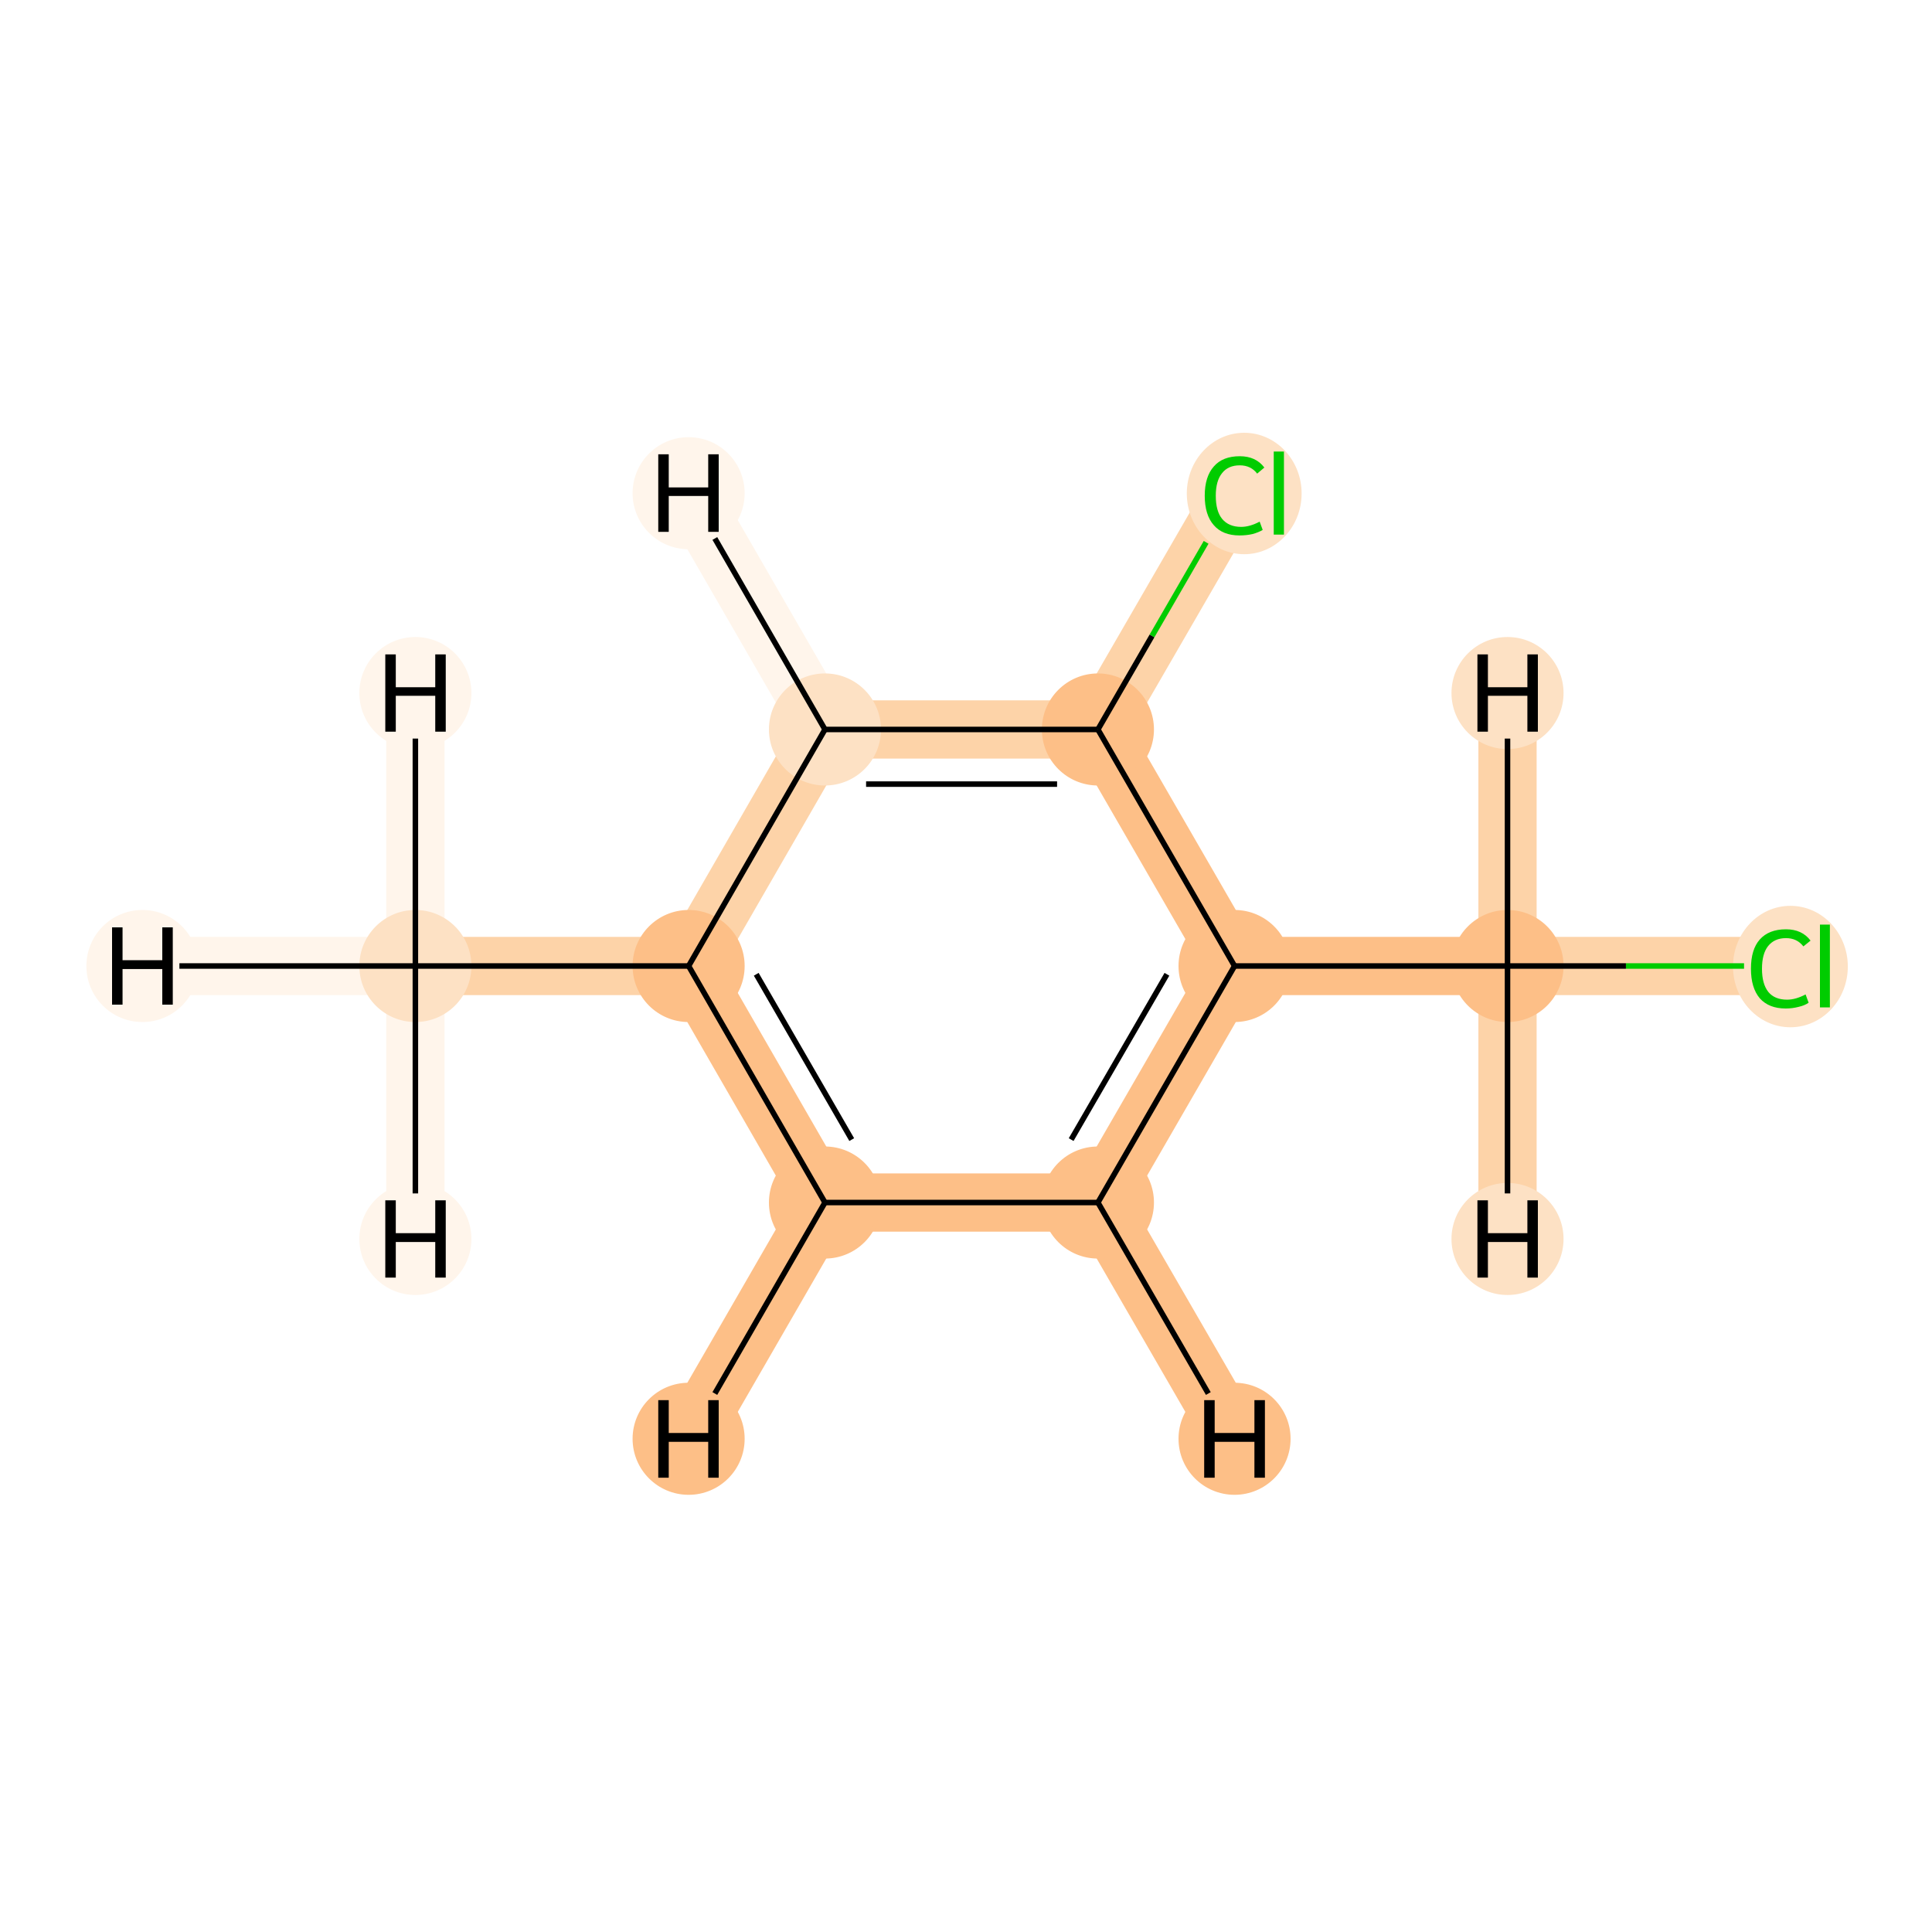 <?xml version='1.0' encoding='iso-8859-1'?>
<svg version='1.1' baseProfile='full'
              xmlns='http://www.w3.org/2000/svg'
                      xmlns:rdkit='http://www.rdkit.org/xml'
                      xmlns:xlink='http://www.w3.org/1999/xlink'
                  xml:space='preserve'
width='700px' height='700px' viewBox='0 0 700 700'>
<!-- END OF HEADER -->
<rect style='opacity:1.0;fill:#FFFFFF;stroke:none' width='700.0' height='700.0' x='0.0' y='0.0'> </rect>
<path d='M 645.2,350.0 L 546.2,350.0' style='fill:none;fill-rule:evenodd;stroke:#FDD3A8;stroke-width:21.1px;stroke-linecap:butt;stroke-linejoin:miter;stroke-opacity:1' />
<path d='M 546.2,350.0 L 447.3,350.0' style='fill:none;fill-rule:evenodd;stroke:#FDBF87;stroke-width:21.1px;stroke-linecap:butt;stroke-linejoin:miter;stroke-opacity:1' />
<path d='M 546.2,350.0 L 546.2,448.9' style='fill:none;fill-rule:evenodd;stroke:#FDD3A8;stroke-width:21.1px;stroke-linecap:butt;stroke-linejoin:miter;stroke-opacity:1' />
<path d='M 546.2,350.0 L 546.2,251.1' style='fill:none;fill-rule:evenodd;stroke:#FDD3A8;stroke-width:21.1px;stroke-linecap:butt;stroke-linejoin:miter;stroke-opacity:1' />
<path d='M 447.3,350.0 L 397.8,435.7' style='fill:none;fill-rule:evenodd;stroke:#FDBF87;stroke-width:21.1px;stroke-linecap:butt;stroke-linejoin:miter;stroke-opacity:1' />
<path d='M 447.3,350.0 L 397.8,264.3' style='fill:none;fill-rule:evenodd;stroke:#FDBF87;stroke-width:21.1px;stroke-linecap:butt;stroke-linejoin:miter;stroke-opacity:1' />
<path d='M 397.8,435.7 L 298.9,435.7' style='fill:none;fill-rule:evenodd;stroke:#FDBF87;stroke-width:21.1px;stroke-linecap:butt;stroke-linejoin:miter;stroke-opacity:1' />
<path d='M 397.8,435.7 L 447.3,521.3' style='fill:none;fill-rule:evenodd;stroke:#FDBF87;stroke-width:21.1px;stroke-linecap:butt;stroke-linejoin:miter;stroke-opacity:1' />
<path d='M 298.9,435.7 L 249.5,350.0' style='fill:none;fill-rule:evenodd;stroke:#FDBF87;stroke-width:21.1px;stroke-linecap:butt;stroke-linejoin:miter;stroke-opacity:1' />
<path d='M 298.9,435.7 L 249.5,521.3' style='fill:none;fill-rule:evenodd;stroke:#FDBF87;stroke-width:21.1px;stroke-linecap:butt;stroke-linejoin:miter;stroke-opacity:1' />
<path d='M 249.5,350.0 L 298.9,264.3' style='fill:none;fill-rule:evenodd;stroke:#FDD3A8;stroke-width:21.1px;stroke-linecap:butt;stroke-linejoin:miter;stroke-opacity:1' />
<path d='M 249.5,350.0 L 150.5,350.0' style='fill:none;fill-rule:evenodd;stroke:#FDD3A8;stroke-width:21.1px;stroke-linecap:butt;stroke-linejoin:miter;stroke-opacity:1' />
<path d='M 298.9,264.3 L 397.8,264.3' style='fill:none;fill-rule:evenodd;stroke:#FDD3A8;stroke-width:21.1px;stroke-linecap:butt;stroke-linejoin:miter;stroke-opacity:1' />
<path d='M 298.9,264.3 L 249.5,178.7' style='fill:none;fill-rule:evenodd;stroke:#FFF5EB;stroke-width:21.1px;stroke-linecap:butt;stroke-linejoin:miter;stroke-opacity:1' />
<path d='M 397.8,264.3 L 447.3,178.7' style='fill:none;fill-rule:evenodd;stroke:#FDD3A8;stroke-width:21.1px;stroke-linecap:butt;stroke-linejoin:miter;stroke-opacity:1' />
<path d='M 150.5,350.0 L 51.6,350.0' style='fill:none;fill-rule:evenodd;stroke:#FFF5EB;stroke-width:21.1px;stroke-linecap:butt;stroke-linejoin:miter;stroke-opacity:1' />
<path d='M 150.5,350.0 L 150.5,251.1' style='fill:none;fill-rule:evenodd;stroke:#FFF5EB;stroke-width:21.1px;stroke-linecap:butt;stroke-linejoin:miter;stroke-opacity:1' />
<path d='M 150.5,350.0 L 150.5,448.9' style='fill:none;fill-rule:evenodd;stroke:#FFF5EB;stroke-width:21.1px;stroke-linecap:butt;stroke-linejoin:miter;stroke-opacity:1' />
<ellipse cx='648.7' cy='350.2' rx='20.3' ry='21.5'  style='fill:#FDE1C4;fill-rule:evenodd;stroke:#FDE1C4;stroke-width:1.0px;stroke-linecap:butt;stroke-linejoin:miter;stroke-opacity:1' />
<ellipse cx='546.2' cy='350.0' rx='19.8' ry='19.8'  style='fill:#FDBF87;fill-rule:evenodd;stroke:#FDBF87;stroke-width:1.0px;stroke-linecap:butt;stroke-linejoin:miter;stroke-opacity:1' />
<ellipse cx='447.3' cy='350.0' rx='19.8' ry='19.8'  style='fill:#FDBF87;fill-rule:evenodd;stroke:#FDBF87;stroke-width:1.0px;stroke-linecap:butt;stroke-linejoin:miter;stroke-opacity:1' />
<ellipse cx='397.8' cy='435.7' rx='19.8' ry='19.8'  style='fill:#FDBF87;fill-rule:evenodd;stroke:#FDBF87;stroke-width:1.0px;stroke-linecap:butt;stroke-linejoin:miter;stroke-opacity:1' />
<ellipse cx='298.9' cy='435.7' rx='19.8' ry='19.8'  style='fill:#FDBF87;fill-rule:evenodd;stroke:#FDBF87;stroke-width:1.0px;stroke-linecap:butt;stroke-linejoin:miter;stroke-opacity:1' />
<ellipse cx='249.5' cy='350.0' rx='19.8' ry='19.8'  style='fill:#FDBF87;fill-rule:evenodd;stroke:#FDBF87;stroke-width:1.0px;stroke-linecap:butt;stroke-linejoin:miter;stroke-opacity:1' />
<ellipse cx='298.9' cy='264.3' rx='19.8' ry='19.8'  style='fill:#FDE1C4;fill-rule:evenodd;stroke:#FDE1C4;stroke-width:1.0px;stroke-linecap:butt;stroke-linejoin:miter;stroke-opacity:1' />
<ellipse cx='397.8' cy='264.3' rx='19.8' ry='19.8'  style='fill:#FDBF87;fill-rule:evenodd;stroke:#FDBF87;stroke-width:1.0px;stroke-linecap:butt;stroke-linejoin:miter;stroke-opacity:1' />
<ellipse cx='450.8' cy='178.8' rx='20.3' ry='21.5'  style='fill:#FDE1C4;fill-rule:evenodd;stroke:#FDE1C4;stroke-width:1.0px;stroke-linecap:butt;stroke-linejoin:miter;stroke-opacity:1' />
<ellipse cx='150.5' cy='350.0' rx='19.8' ry='19.8'  style='fill:#FDE1C4;fill-rule:evenodd;stroke:#FDE1C4;stroke-width:1.0px;stroke-linecap:butt;stroke-linejoin:miter;stroke-opacity:1' />
<ellipse cx='546.2' cy='448.9' rx='19.8' ry='19.8'  style='fill:#FDE1C4;fill-rule:evenodd;stroke:#FDE1C4;stroke-width:1.0px;stroke-linecap:butt;stroke-linejoin:miter;stroke-opacity:1' />
<ellipse cx='546.2' cy='251.1' rx='19.8' ry='19.8'  style='fill:#FDE1C4;fill-rule:evenodd;stroke:#FDE1C4;stroke-width:1.0px;stroke-linecap:butt;stroke-linejoin:miter;stroke-opacity:1' />
<ellipse cx='447.3' cy='521.3' rx='19.8' ry='19.8'  style='fill:#FDBF87;fill-rule:evenodd;stroke:#FDBF87;stroke-width:1.0px;stroke-linecap:butt;stroke-linejoin:miter;stroke-opacity:1' />
<ellipse cx='249.5' cy='521.3' rx='19.8' ry='19.8'  style='fill:#FDBF87;fill-rule:evenodd;stroke:#FDBF87;stroke-width:1.0px;stroke-linecap:butt;stroke-linejoin:miter;stroke-opacity:1' />
<ellipse cx='249.5' cy='178.7' rx='19.8' ry='19.8'  style='fill:#FFF5EB;fill-rule:evenodd;stroke:#FFF5EB;stroke-width:1.0px;stroke-linecap:butt;stroke-linejoin:miter;stroke-opacity:1' />
<ellipse cx='51.6' cy='350.0' rx='19.8' ry='19.8'  style='fill:#FFF5EB;fill-rule:evenodd;stroke:#FFF5EB;stroke-width:1.0px;stroke-linecap:butt;stroke-linejoin:miter;stroke-opacity:1' />
<ellipse cx='150.5' cy='251.1' rx='19.8' ry='19.8'  style='fill:#FFF5EB;fill-rule:evenodd;stroke:#FFF5EB;stroke-width:1.0px;stroke-linecap:butt;stroke-linejoin:miter;stroke-opacity:1' />
<ellipse cx='150.5' cy='448.9' rx='19.8' ry='19.8'  style='fill:#FFF5EB;fill-rule:evenodd;stroke:#FFF5EB;stroke-width:1.0px;stroke-linecap:butt;stroke-linejoin:miter;stroke-opacity:1' />
<path class='bond-0 atom-0 atom-1' d='M 631.9,350.0 L 589.1,350.0' style='fill:none;fill-rule:evenodd;stroke:#00CC00;stroke-width:2.0px;stroke-linecap:butt;stroke-linejoin:miter;stroke-opacity:1' />
<path class='bond-0 atom-0 atom-1' d='M 589.1,350.0 L 546.2,350.0' style='fill:none;fill-rule:evenodd;stroke:#000000;stroke-width:2.0px;stroke-linecap:butt;stroke-linejoin:miter;stroke-opacity:1' />
<path class='bond-1 atom-1 atom-2' d='M 546.2,350.0 L 447.3,350.0' style='fill:none;fill-rule:evenodd;stroke:#000000;stroke-width:2.0px;stroke-linecap:butt;stroke-linejoin:miter;stroke-opacity:1' />
<path class='bond-10 atom-1 atom-10' d='M 546.2,350.0 L 546.2,432.4' style='fill:none;fill-rule:evenodd;stroke:#000000;stroke-width:2.0px;stroke-linecap:butt;stroke-linejoin:miter;stroke-opacity:1' />
<path class='bond-11 atom-1 atom-11' d='M 546.2,350.0 L 546.2,267.6' style='fill:none;fill-rule:evenodd;stroke:#000000;stroke-width:2.0px;stroke-linecap:butt;stroke-linejoin:miter;stroke-opacity:1' />
<path class='bond-2 atom-2 atom-3' d='M 447.3,350.0 L 397.8,435.7' style='fill:none;fill-rule:evenodd;stroke:#000000;stroke-width:2.0px;stroke-linecap:butt;stroke-linejoin:miter;stroke-opacity:1' />
<path class='bond-2 atom-2 atom-3' d='M 422.8,353.0 L 388.1,412.9' style='fill:none;fill-rule:evenodd;stroke:#000000;stroke-width:2.0px;stroke-linecap:butt;stroke-linejoin:miter;stroke-opacity:1' />
<path class='bond-9 atom-7 atom-2' d='M 397.8,264.3 L 447.3,350.0' style='fill:none;fill-rule:evenodd;stroke:#000000;stroke-width:2.0px;stroke-linecap:butt;stroke-linejoin:miter;stroke-opacity:1' />
<path class='bond-3 atom-3 atom-4' d='M 397.8,435.7 L 298.9,435.7' style='fill:none;fill-rule:evenodd;stroke:#000000;stroke-width:2.0px;stroke-linecap:butt;stroke-linejoin:miter;stroke-opacity:1' />
<path class='bond-12 atom-3 atom-12' d='M 397.8,435.7 L 437.8,504.9' style='fill:none;fill-rule:evenodd;stroke:#000000;stroke-width:2.0px;stroke-linecap:butt;stroke-linejoin:miter;stroke-opacity:1' />
<path class='bond-4 atom-4 atom-5' d='M 298.9,435.7 L 249.5,350.0' style='fill:none;fill-rule:evenodd;stroke:#000000;stroke-width:2.0px;stroke-linecap:butt;stroke-linejoin:miter;stroke-opacity:1' />
<path class='bond-4 atom-4 atom-5' d='M 308.6,412.9 L 274.0,353.0' style='fill:none;fill-rule:evenodd;stroke:#000000;stroke-width:2.0px;stroke-linecap:butt;stroke-linejoin:miter;stroke-opacity:1' />
<path class='bond-13 atom-4 atom-13' d='M 298.9,435.7 L 259.0,504.9' style='fill:none;fill-rule:evenodd;stroke:#000000;stroke-width:2.0px;stroke-linecap:butt;stroke-linejoin:miter;stroke-opacity:1' />
<path class='bond-5 atom-5 atom-6' d='M 249.5,350.0 L 298.9,264.3' style='fill:none;fill-rule:evenodd;stroke:#000000;stroke-width:2.0px;stroke-linecap:butt;stroke-linejoin:miter;stroke-opacity:1' />
<path class='bond-8 atom-5 atom-9' d='M 249.5,350.0 L 150.5,350.0' style='fill:none;fill-rule:evenodd;stroke:#000000;stroke-width:2.0px;stroke-linecap:butt;stroke-linejoin:miter;stroke-opacity:1' />
<path class='bond-6 atom-6 atom-7' d='M 298.9,264.3 L 397.8,264.3' style='fill:none;fill-rule:evenodd;stroke:#000000;stroke-width:2.0px;stroke-linecap:butt;stroke-linejoin:miter;stroke-opacity:1' />
<path class='bond-6 atom-6 atom-7' d='M 313.8,284.1 L 383.0,284.1' style='fill:none;fill-rule:evenodd;stroke:#000000;stroke-width:2.0px;stroke-linecap:butt;stroke-linejoin:miter;stroke-opacity:1' />
<path class='bond-14 atom-6 atom-14' d='M 298.9,264.3 L 259.0,195.1' style='fill:none;fill-rule:evenodd;stroke:#000000;stroke-width:2.0px;stroke-linecap:butt;stroke-linejoin:miter;stroke-opacity:1' />
<path class='bond-7 atom-7 atom-8' d='M 397.8,264.3 L 417.4,230.4' style='fill:none;fill-rule:evenodd;stroke:#000000;stroke-width:2.0px;stroke-linecap:butt;stroke-linejoin:miter;stroke-opacity:1' />
<path class='bond-7 atom-7 atom-8' d='M 417.4,230.4 L 437.0,196.5' style='fill:none;fill-rule:evenodd;stroke:#00CC00;stroke-width:2.0px;stroke-linecap:butt;stroke-linejoin:miter;stroke-opacity:1' />
<path class='bond-15 atom-9 atom-15' d='M 150.5,350.0 L 65.0,350.0' style='fill:none;fill-rule:evenodd;stroke:#000000;stroke-width:2.0px;stroke-linecap:butt;stroke-linejoin:miter;stroke-opacity:1' />
<path class='bond-16 atom-9 atom-16' d='M 150.5,350.0 L 150.5,267.6' style='fill:none;fill-rule:evenodd;stroke:#000000;stroke-width:2.0px;stroke-linecap:butt;stroke-linejoin:miter;stroke-opacity:1' />
<path class='bond-17 atom-9 atom-17' d='M 150.5,350.0 L 150.5,432.4' style='fill:none;fill-rule:evenodd;stroke:#000000;stroke-width:2.0px;stroke-linecap:butt;stroke-linejoin:miter;stroke-opacity:1' />
<path  class='atom-0' d='M 634.4 351.0
Q 634.4 344.0, 637.6 340.4
Q 640.9 336.7, 647.1 336.7
Q 652.9 336.7, 656.0 340.8
L 653.4 342.9
Q 651.1 339.9, 647.1 339.9
Q 642.9 339.9, 640.6 342.8
Q 638.4 345.6, 638.4 351.0
Q 638.4 356.5, 640.7 359.4
Q 643.0 362.2, 647.5 362.2
Q 650.6 362.2, 654.2 360.3
L 655.3 363.3
Q 653.9 364.3, 651.7 364.8
Q 649.4 365.4, 647.0 365.4
Q 640.9 365.4, 637.6 361.7
Q 634.4 357.9, 634.4 351.0
' fill='#00CC00'/>
<path  class='atom-0' d='M 659.4 335.0
L 663.0 335.0
L 663.0 365.0
L 659.4 365.0
L 659.4 335.0
' fill='#00CC00'/>
<path  class='atom-8' d='M 436.5 179.6
Q 436.5 172.7, 439.8 169.0
Q 443.0 165.3, 449.2 165.3
Q 455.0 165.3, 458.1 169.4
L 455.5 171.6
Q 453.2 168.6, 449.2 168.6
Q 445.0 168.6, 442.8 171.4
Q 440.5 174.2, 440.5 179.6
Q 440.5 185.2, 442.8 188.0
Q 445.2 190.9, 449.7 190.9
Q 452.8 190.9, 456.4 189.0
L 457.5 192.0
Q 456.0 192.9, 453.8 193.5
Q 451.6 194.0, 449.1 194.0
Q 443.0 194.0, 439.8 190.3
Q 436.5 186.6, 436.5 179.6
' fill='#00CC00'/>
<path  class='atom-8' d='M 461.5 163.6
L 465.2 163.6
L 465.2 193.7
L 461.5 193.7
L 461.5 163.6
' fill='#00CC00'/>
<path  class='atom-10' d='M 535.3 434.9
L 539.1 434.9
L 539.1 446.8
L 553.4 446.8
L 553.4 434.9
L 557.2 434.9
L 557.2 462.9
L 553.4 462.9
L 553.4 450.0
L 539.1 450.0
L 539.1 462.9
L 535.3 462.9
L 535.3 434.9
' fill='#000000'/>
<path  class='atom-11' d='M 535.3 237.1
L 539.1 237.1
L 539.1 249.0
L 553.4 249.0
L 553.4 237.1
L 557.2 237.1
L 557.2 265.1
L 553.4 265.1
L 553.4 252.1
L 539.1 252.1
L 539.1 265.1
L 535.3 265.1
L 535.3 237.1
' fill='#000000'/>
<path  class='atom-12' d='M 436.3 507.3
L 440.1 507.3
L 440.1 519.2
L 454.5 519.2
L 454.5 507.3
L 458.3 507.3
L 458.3 535.4
L 454.5 535.4
L 454.5 522.4
L 440.1 522.4
L 440.1 535.4
L 436.3 535.4
L 436.3 507.3
' fill='#000000'/>
<path  class='atom-13' d='M 238.5 507.3
L 242.3 507.3
L 242.3 519.2
L 256.6 519.2
L 256.6 507.3
L 260.4 507.3
L 260.4 535.4
L 256.6 535.4
L 256.6 522.4
L 242.3 522.4
L 242.3 535.4
L 238.5 535.4
L 238.5 507.3
' fill='#000000'/>
<path  class='atom-14' d='M 238.5 164.6
L 242.3 164.6
L 242.3 176.6
L 256.6 176.6
L 256.6 164.6
L 260.4 164.6
L 260.4 192.7
L 256.6 192.7
L 256.6 179.7
L 242.3 179.7
L 242.3 192.7
L 238.5 192.7
L 238.5 164.6
' fill='#000000'/>
<path  class='atom-15' d='M 40.6 336.0
L 44.4 336.0
L 44.4 347.9
L 58.8 347.9
L 58.8 336.0
L 62.6 336.0
L 62.6 364.0
L 58.8 364.0
L 58.8 351.1
L 44.4 351.1
L 44.4 364.0
L 40.6 364.0
L 40.6 336.0
' fill='#000000'/>
<path  class='atom-16' d='M 139.6 237.1
L 143.4 237.1
L 143.4 249.0
L 157.7 249.0
L 157.7 237.1
L 161.5 237.1
L 161.5 265.1
L 157.7 265.1
L 157.7 252.1
L 143.4 252.1
L 143.4 265.1
L 139.6 265.1
L 139.6 237.1
' fill='#000000'/>
<path  class='atom-17' d='M 139.6 434.9
L 143.4 434.9
L 143.4 446.8
L 157.7 446.8
L 157.7 434.9
L 161.5 434.9
L 161.5 462.9
L 157.7 462.9
L 157.7 450.0
L 143.4 450.0
L 143.4 462.9
L 139.6 462.9
L 139.6 434.9
' fill='#000000'/>
</svg>
